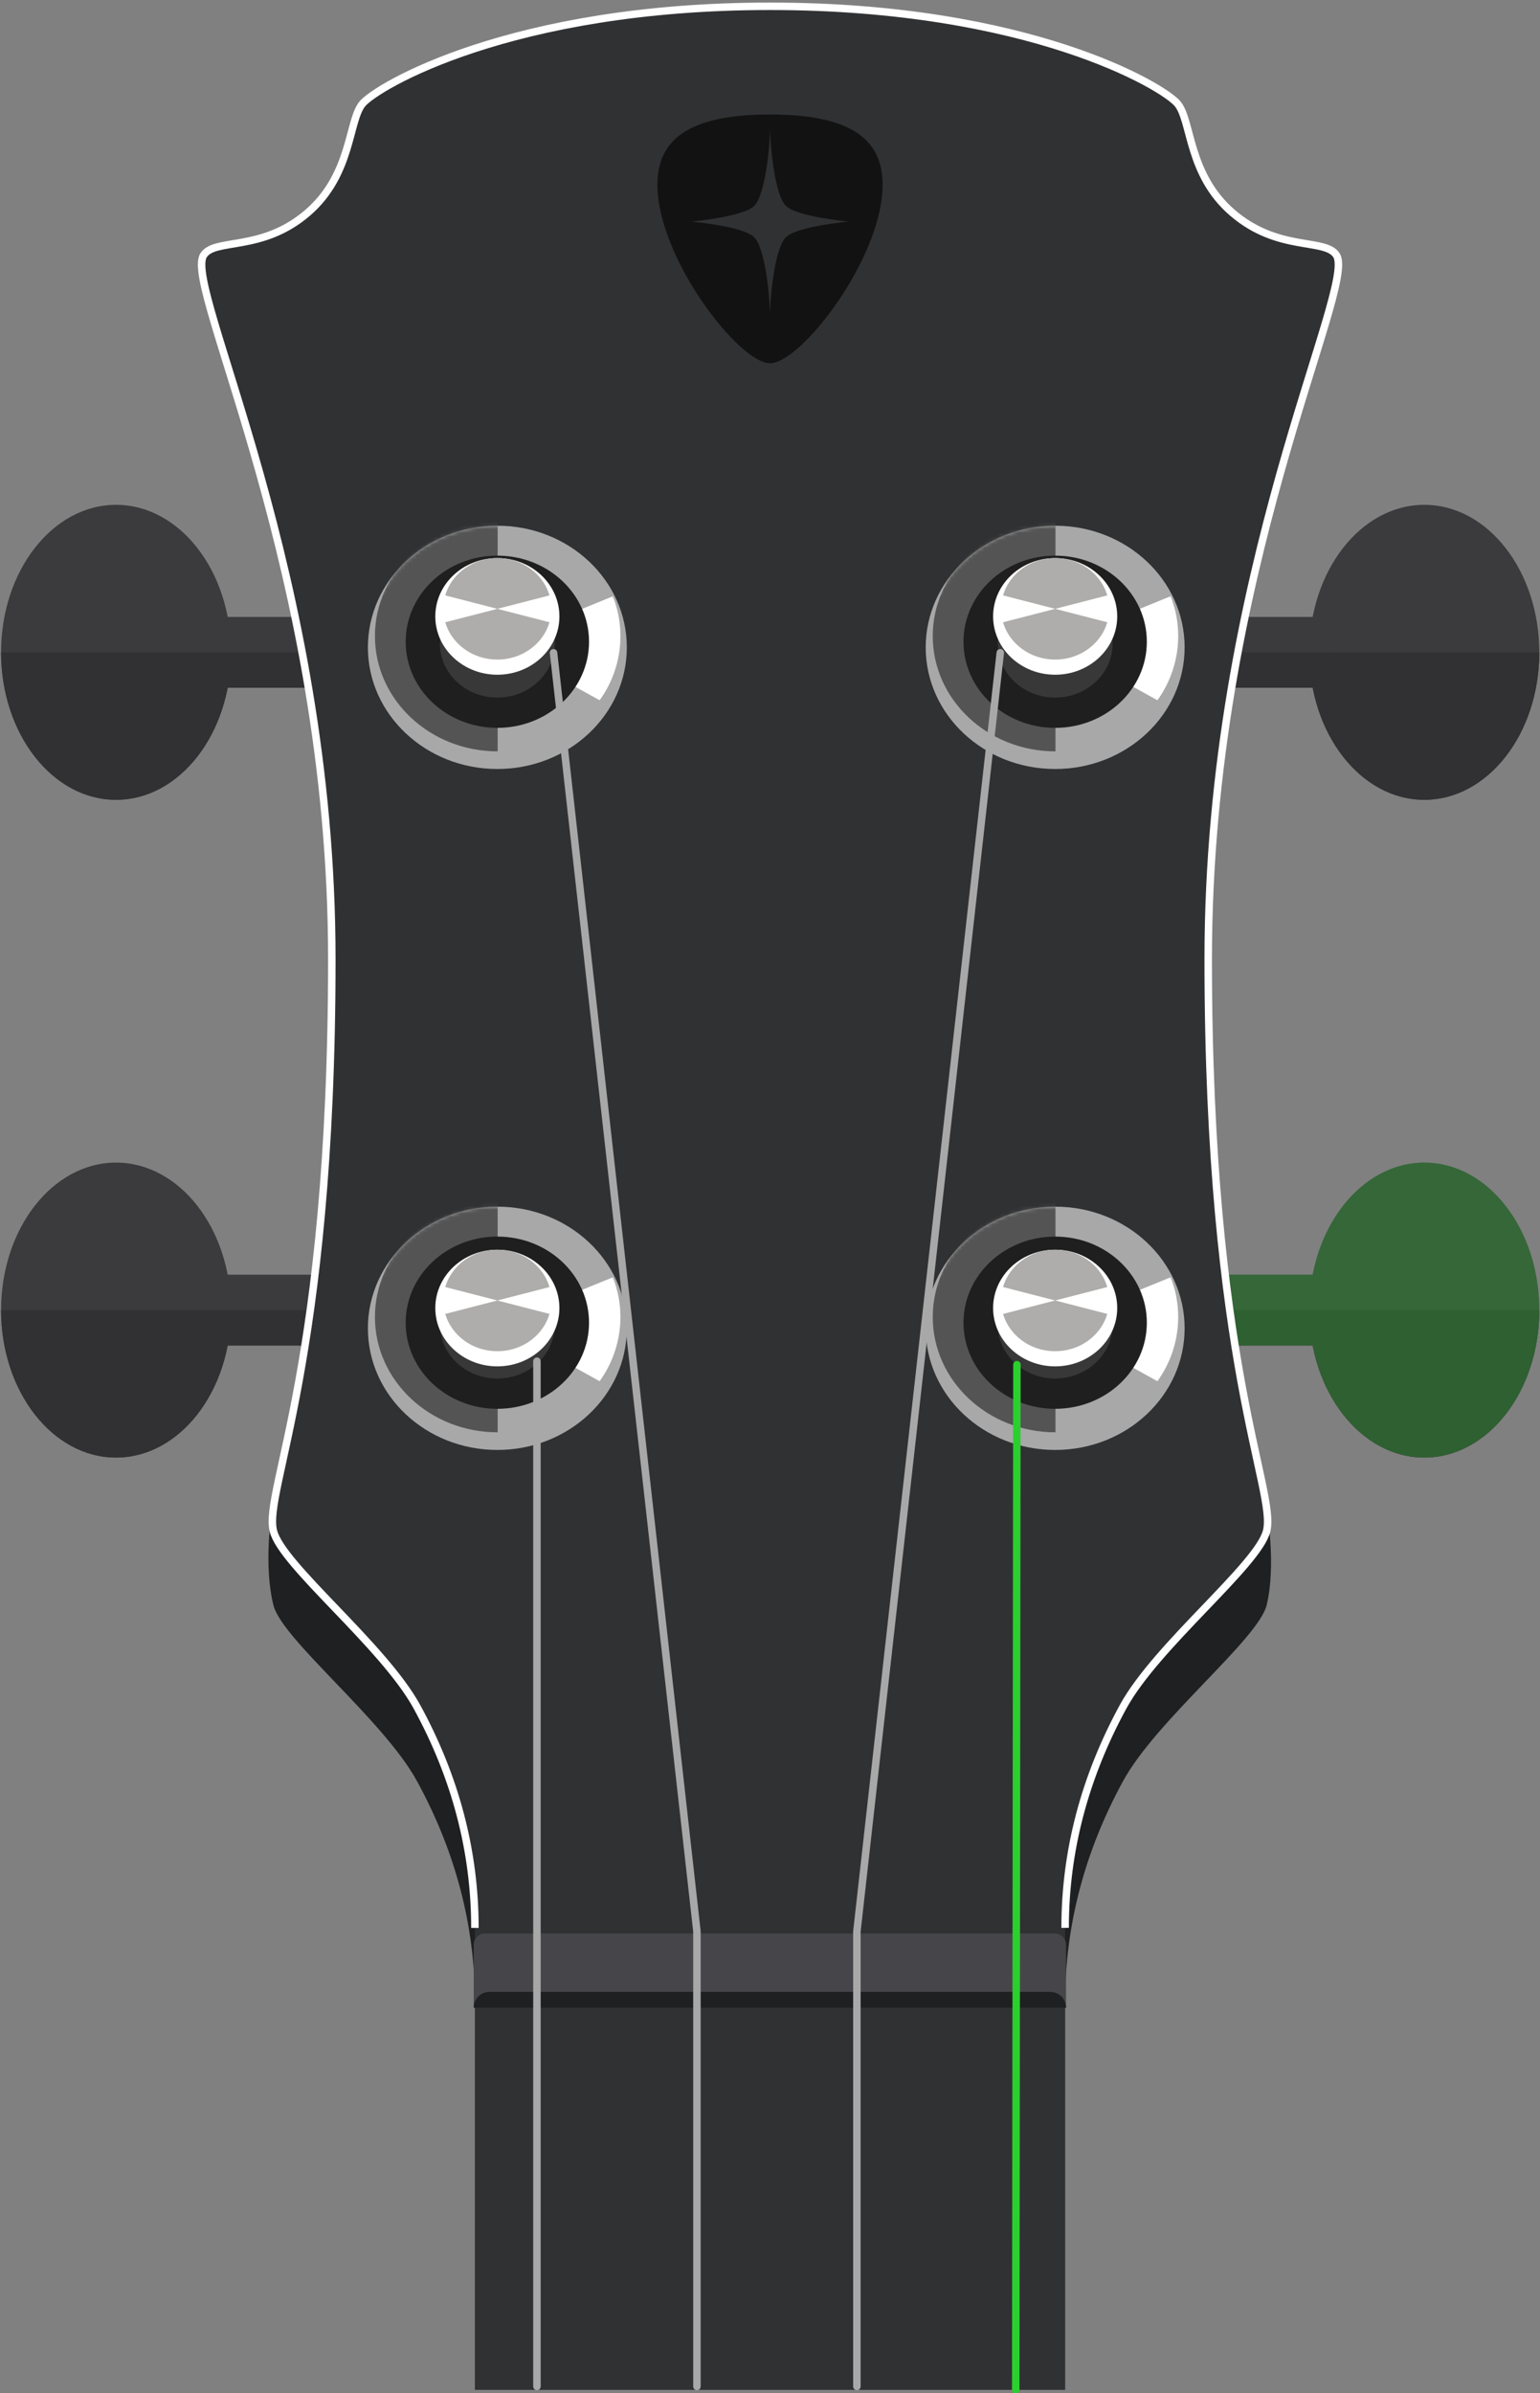<svg width="412" height="640" viewBox="0 0 412 640" fill="none" xmlns="http://www.w3.org/2000/svg">
<rect x="0" y="0" width="412" height="640" fill="#808080" stroke="none"/>
<g id="Ukulele 4" clip-path="url(#clip0_912_8535)">
<g id="&#208;&#154;&#208;&#190;&#208;&#187;&#208;&#186;&#208;&#184;">
<path id="Vector" d="M381.047 389.77C398.036 389.77 411.807 372.113 411.807 350.332C411.807 328.551 398.036 310.894 381.047 310.894C364.059 310.894 350.288 328.551 350.288 350.332C350.288 372.113 364.059 389.77 381.047 389.77Z" fill="#3B3B3D"/>
<path id="Vector_2" d="M381.047 389.778C398.036 389.778 411.816 372.115 411.816 350.332H350.288C350.288 372.115 364.059 389.778 381.047 389.778Z" fill="#313133"/>
<path id="Vector_3" d="M355.503 359.808V340.873H319.861V359.808H355.503Z" fill="#3B3B3D"/>
<path id="Vector_4" d="M355.503 359.799V350.332H319.861V359.799H355.503Z" fill="#313133"/>
<path id="Vector_5" d="M381.047 213.872C398.036 213.872 411.807 196.215 411.807 174.434C411.807 152.653 398.036 134.996 381.047 134.996C364.059 134.996 350.288 152.653 350.288 174.434C350.288 196.215 364.059 213.872 381.047 213.872Z" fill="#3B3B3D"/>
<path id="Vector_6" d="M381.047 213.889C398.036 213.889 411.816 196.235 411.816 174.443H350.288C350.288 196.217 364.059 213.889 381.047 213.889Z" fill="#313133"/>
<path id="Vector_7" d="M355.503 183.91V164.975H319.861V183.91H355.503Z" fill="#3B3B3D"/>
<path id="Vector_8" d="M355.503 183.901V174.434H319.861V183.901H355.503Z" fill="#313133"/>
<path id="Vector_9" d="M31.049 389.77C48.037 389.77 61.809 372.113 61.809 350.332C61.809 328.551 48.037 310.894 31.049 310.894C14.061 310.894 0.289 328.551 0.289 350.332C0.289 372.113 14.061 389.77 31.049 389.77Z" fill="#3B3B3D"/>
<path id="Vector_10" d="M31.049 389.778C14.052 389.778 0.28 372.115 0.28 350.332H61.809C61.809 372.115 48.037 389.778 31.049 389.778Z" fill="#313133"/>
<path id="Vector_11" d="M92.244 359.808V340.873H56.602V359.808H92.244Z" fill="#3B3B3D"/>
<path id="Vector_12" d="M92.244 359.808V350.34H56.602V359.808H92.244Z" fill="#313133"/>
<path id="Vector_13" d="M31.049 213.872C48.037 213.872 61.809 196.215 61.809 174.434C61.809 152.653 48.037 134.996 31.049 134.996C14.061 134.996 0.289 152.653 0.289 174.434C0.289 196.215 14.061 213.872 31.049 213.872Z" fill="#3B3B3D"/>
<path id="Vector_14" d="M31.049 213.889C14.052 213.889 0.28 196.235 0.28 174.443H61.809C61.809 196.217 48.037 213.889 31.049 213.889Z" fill="#313133"/>
<path id="Vector_15" d="M92.244 183.91V164.975H56.602V183.91H92.244Z" fill="#3B3B3D"/>
<path id="Vector_16" d="M92.244 183.91V174.443H56.602V183.91H92.244Z" fill="#313133"/>
</g>
<path id="4" opacity="0.3" d="M411.816 350.332C411.816 328.557 398.036 310.885 381.047 310.885C366.601 310.885 354.495 323.657 351.182 340.864H319.852V359.79H351.182C354.495 376.998 366.601 389.77 381.047 389.77C398.036 389.77 411.816 372.106 411.816 350.323V350.332Z" fill="#2BCF2E"/>
<g id="&#208;&#147;&#209;&#128;&#208;&#184;&#209;&#132;">
<path id="Vector_17" d="M72.626 405.171C72.626 405.171 70.478 418.373 73.135 429.216C75.387 438.386 102.571 459.845 111.556 476.29C121.829 495.084 127.054 514.86 127.054 535.39V639.038H284.955V535.39C284.955 514.833 290.215 495.066 300.453 476.29C309.438 459.845 336.613 438.386 338.875 429.216C341.504 418.373 338.875 403.471 338.875 403.471L72.626 405.171Z" fill="#1F2021"/>
<path id="Vector_18" d="M357.546 67.331C354.522 62.633 341.969 66.551 329.679 55.936C317.836 45.723 318.844 31.47 315.075 26.85C311.305 22.23 275.251 0.763 206 0.763C136.749 0.763 100.695 22.257 96.934 26.868C93.173 31.479 94.173 45.741 82.33 55.953C70.058 66.551 57.487 62.633 54.463 67.349C48.94 75.931 88.773 151.984 88.773 255.607C88.773 363.726 70.478 397.615 73.134 408.459C75.387 417.619 102.571 439.078 111.556 455.523C121.829 474.317 127.054 494.093 127.054 514.623V639.038H284.955V514.562C284.955 494.006 290.215 474.238 300.453 455.462C309.438 439.061 336.613 417.602 338.874 408.441C341.504 397.598 323.236 363.735 323.236 255.589C323.236 151.967 363.068 75.913 357.546 67.331Z" fill="#303133"/>
<path id="Vector_19" d="M175.88 49.396C175.88 37.852 183.498 30.62 206.009 30.62C228.52 30.62 236.129 37.852 236.129 49.396C236.129 68.918 214.345 97.136 206.009 97.136C197.673 97.136 175.88 68.918 175.88 49.396Z" fill="#121212"/>
<path id="Vector_20" d="M201.784 63.457C204.747 66.42 205.948 79.376 206.009 84.329C206.009 79.534 207.254 66.437 210.225 63.466C213.197 60.494 227.039 59.249 227.039 59.249C227.039 59.249 213.206 57.996 210.234 55.033C207.262 52.07 206.062 39.123 206 34.187C206 38.982 204.755 52.087 201.793 55.05C198.83 58.013 184.962 59.249 184.962 59.249C184.962 59.249 198.821 60.485 201.784 63.457Z" fill="#303133"/>
<path id="Vector_21" d="M133.059 205.641C152.187 205.641 167.693 191.076 167.693 173.11C167.693 155.144 152.187 140.58 133.059 140.58C113.931 140.58 98.424 155.144 98.424 173.11C98.424 191.076 113.931 205.641 133.059 205.641Z" fill="#A8A8A8"/>
<g id="Clip path group">
<mask id="mask0_912_8535" style="mask-type:luminance" maskUnits="userSpaceOnUse" x="98" y="140" width="70" height="66">
<g id="clip-path">
<path id="Vector_22" d="M133.059 205.641C152.187 205.641 167.693 191.076 167.693 173.11C167.693 155.144 152.187 140.58 133.059 140.58C113.931 140.58 98.424 155.144 98.424 173.11C98.424 191.076 113.931 205.641 133.059 205.641Z" fill="white"/>
</g>
</mask>
<g mask="url(#mask0_912_8535)">
<g id="Group">
<path id="Vector_23" d="M133.138 139.247C115.01 139.247 100.309 153.054 100.309 170.086C100.309 187.118 115.01 200.925 133.138 200.925V139.247Z" fill="#545454"/>
<path id="Vector_24" d="M133.138 172.137L160.417 187.258C163.292 183.293 165.125 178.669 165.747 173.81C166.369 168.952 165.76 164.015 163.976 159.453L133.146 172.058L133.138 172.137Z" fill="white"/>
</g>
</g>
</g>
<path id="Vector_25" d="M133.058 194.639C146.604 194.639 157.586 184.329 157.586 171.611C157.586 158.893 146.604 148.583 133.058 148.583C119.512 148.583 108.531 158.893 108.531 171.611C108.531 184.329 119.512 194.639 133.058 194.639Z" fill="#1F1F1F"/>
<path id="Vector_26" d="M133.059 186.54C141.55 186.54 148.434 180.072 148.434 172.093C148.434 164.115 141.55 157.647 133.059 157.647C124.567 157.647 117.683 164.115 117.683 172.093C117.683 180.072 124.567 186.54 133.059 186.54Z" fill="#383838"/>
<path id="Vector_27" d="M133.058 180.43C142.228 180.43 149.661 173.448 149.661 164.835C149.661 156.222 142.228 149.24 133.058 149.24C123.889 149.24 116.456 156.222 116.456 164.835C116.456 173.448 123.889 180.43 133.058 180.43Z" fill="white"/>
<path id="Vector_28" d="M133.059 176.38C141.042 176.38 147.514 170.305 147.514 162.81C147.514 155.316 141.042 149.24 133.059 149.24C125.075 149.24 118.604 155.316 118.604 162.81C118.604 170.305 125.075 176.38 133.059 176.38Z" fill="#AEADAB"/>
<path id="Vector_29" d="M118.112 158.962L133.058 162.81L118.112 166.658V158.962Z" fill="white"/>
<path id="Vector_30" d="M148.005 158.962L133.059 162.81L148.005 166.658V158.962Z" fill="white"/>
<path id="Vector_31" d="M133.059 387.736C152.187 387.736 167.693 373.172 167.693 355.206C167.693 337.239 152.187 322.675 133.059 322.675C113.931 322.675 98.424 337.239 98.424 355.206C98.424 373.172 113.931 387.736 133.059 387.736Z" fill="#A8A8A8"/>
<g id="Clip path group_2">
<mask id="mask1_912_8535" style="mask-type:luminance" maskUnits="userSpaceOnUse" x="98" y="322" width="70" height="66">
<g id="clip-path-2">
<path id="Vector_32" d="M133.059 387.736C152.187 387.736 167.693 373.172 167.693 355.206C167.693 337.239 152.187 322.675 133.059 322.675C113.931 322.675 98.424 337.239 98.424 355.206C98.424 373.172 113.931 387.736 133.059 387.736Z" fill="white"/>
</g>
</mask>
<g mask="url(#mask1_912_8535)">
<g id="Group_2">
<path id="Vector_33" d="M133.138 321.351C115.01 321.351 100.309 335.149 100.309 352.181C100.309 369.213 115.01 383.02 133.138 383.02V321.351Z" fill="#545454"/>
<path id="Vector_34" d="M133.138 354.232L160.417 369.354C164.03 364.356 165.977 358.348 165.984 352.181C165.985 348.545 165.304 344.942 163.976 341.557L133.138 354.145V354.232Z" fill="white"/>
</g>
</g>
</g>
<path id="Vector_35" d="M133.058 376.735C146.604 376.735 157.586 366.424 157.586 353.706C157.586 340.988 146.604 330.678 133.058 330.678C119.512 330.678 108.531 340.988 108.531 353.706C108.531 366.424 119.512 376.735 133.058 376.735Z" fill="#1F1F1F"/>
<path id="Vector_36" d="M133.059 368.635C141.55 368.635 148.434 362.167 148.434 354.188C148.434 346.21 141.55 339.742 133.059 339.742C124.567 339.742 117.683 346.21 117.683 354.188C117.683 362.167 124.567 368.635 133.059 368.635Z" fill="#383838"/>
<path id="Vector_37" d="M133.058 365.383C142.228 365.383 149.661 358.401 149.661 349.788C149.661 341.175 142.228 334.193 133.058 334.193C123.889 334.193 116.456 341.175 116.456 349.788C116.456 358.401 123.889 365.383 133.058 365.383Z" fill="white"/>
<path id="Vector_38" d="M133.059 361.333C141.042 361.333 147.514 355.257 147.514 347.763C147.514 340.269 141.042 334.193 133.059 334.193C125.075 334.193 118.604 340.269 118.604 347.763C118.604 355.257 125.075 361.333 133.059 361.333Z" fill="#AEADAB"/>
<path id="Vector_39" d="M118.112 343.915L133.058 347.763L118.112 351.62V343.915Z" fill="white"/>
<path id="Vector_40" d="M148.005 343.915L133.059 347.763L148.005 351.62V343.915Z" fill="white"/>
<path id="Vector_41" d="M282.29 205.641C301.418 205.641 316.924 191.076 316.924 173.11C316.924 155.144 301.418 140.58 282.29 140.58C263.162 140.58 247.656 155.144 247.656 173.11C247.656 191.076 263.162 205.641 282.29 205.641Z" fill="#A8A8A8"/>
<g id="Clip path group_3">
<mask id="mask2_912_8535" style="mask-type:luminance" maskUnits="userSpaceOnUse" x="247" y="140" width="70" height="66">
<g id="clip-path-3">
<path id="Vector_42" d="M282.29 205.641C301.418 205.641 316.924 191.076 316.924 173.11C316.924 155.144 301.418 140.58 282.29 140.58C263.162 140.58 247.656 155.144 247.656 173.11C247.656 191.076 263.162 205.641 282.29 205.641Z" fill="white"/>
</g>
</mask>
<g mask="url(#mask2_912_8535)">
<g id="Group_3">
<path id="Vector_43" d="M282.369 139.247C264.241 139.247 249.541 153.054 249.541 170.086C249.541 187.118 264.241 200.925 282.369 200.925V139.247Z" fill="#545454"/>
<path id="Vector_44" d="M282.369 172.137L309.649 187.258C313.26 182.25 315.204 176.234 315.206 170.06C315.208 166.421 314.527 162.814 313.199 159.427L282.369 172.032V172.137Z" fill="white"/>
</g>
</g>
</g>
<path id="Vector_45" d="M282.29 194.639C295.836 194.639 306.818 184.329 306.818 171.611C306.818 158.893 295.836 148.583 282.29 148.583C268.744 148.583 257.763 158.893 257.763 171.611C257.763 184.329 268.744 194.639 282.29 194.639Z" fill="#1F1F1F"/>
<path id="Vector_46" d="M282.29 186.54C290.782 186.54 297.666 180.072 297.666 172.093C297.666 164.115 290.782 157.647 282.29 157.647C273.798 157.647 266.915 164.115 266.915 172.093C266.915 180.072 273.798 186.54 282.29 186.54Z" fill="#383838"/>
<path id="Vector_47" d="M282.29 180.43C291.46 180.43 298.893 173.448 298.893 164.835C298.893 156.222 291.46 149.24 282.29 149.24C273.121 149.24 265.688 156.222 265.688 164.835C265.688 173.448 273.121 180.43 282.29 180.43Z" fill="white"/>
<path id="Vector_48" d="M282.29 176.38C290.273 176.38 296.745 170.305 296.745 162.81C296.745 155.316 290.273 149.24 282.29 149.24C274.307 149.24 267.835 155.316 267.835 162.81C267.835 170.305 274.307 176.38 282.29 176.38Z" fill="#AEADAB"/>
<path id="Vector_49" d="M267.353 158.962L282.29 162.81L267.353 166.658V158.962Z" fill="white"/>
<path id="Vector_50" d="M297.236 158.962L282.29 162.81L297.236 166.658V158.962Z" fill="white"/>
<path id="Vector_51" d="M282.29 387.736C301.418 387.736 316.924 373.172 316.924 355.206C316.924 337.239 301.418 322.675 282.29 322.675C263.162 322.675 247.656 337.239 247.656 355.206C247.656 373.172 263.162 387.736 282.29 387.736Z" fill="#A8A8A8"/>
<g id="Clip path group_4">
<mask id="mask3_912_8535" style="mask-type:luminance" maskUnits="userSpaceOnUse" x="247" y="322" width="70" height="66">
<g id="clip-path-4">
<path id="Vector_52" d="M282.29 387.736C301.418 387.736 316.924 373.172 316.924 355.206C316.924 337.239 301.418 322.675 282.29 322.675C263.162 322.675 247.656 337.239 247.656 355.206C247.656 373.172 263.162 387.736 282.29 387.736Z" fill="white"/>
</g>
</mask>
<g mask="url(#mask3_912_8535)">
<g id="Group_4">
<path id="Vector_53" d="M282.369 321.351C264.241 321.351 249.541 335.149 249.541 352.181C249.541 369.213 264.241 383.02 282.369 383.02V321.351Z" fill="#545454"/>
<path id="Vector_54" d="M282.369 354.232L309.649 369.354C313.254 364.353 315.198 358.346 315.206 352.181C315.208 348.545 314.527 344.942 313.199 341.557L282.369 354.145V354.232Z" fill="white"/>
</g>
</g>
</g>
<path id="Vector_55" d="M282.29 376.735C295.836 376.735 306.818 366.424 306.818 353.706C306.818 340.988 295.836 330.678 282.29 330.678C268.744 330.678 257.763 340.988 257.763 353.706C257.763 366.424 268.744 376.735 282.29 376.735Z" fill="#1F1F1F"/>
<path id="Vector_56" d="M282.29 368.635C290.782 368.635 297.666 362.167 297.666 354.188C297.666 346.21 290.782 339.742 282.29 339.742C273.798 339.742 266.915 346.21 266.915 354.188C266.915 362.167 273.798 368.635 282.29 368.635Z" fill="#383838"/>
<path id="Vector_57" d="M282.29 365.383C291.46 365.383 298.893 358.401 298.893 349.788C298.893 341.175 291.46 334.193 282.29 334.193C273.121 334.193 265.688 341.175 265.688 349.788C265.688 358.401 273.121 365.383 282.29 365.383Z" fill="white"/>
<path id="Vector_58" d="M282.29 361.333C290.273 361.333 296.745 355.257 296.745 347.763C296.745 340.269 290.273 334.193 282.29 334.193C274.307 334.193 267.835 340.269 267.835 347.763C267.835 355.257 274.307 361.333 282.29 361.333Z" fill="#AEADAB"/>
<path id="Vector_59" d="M267.353 343.915L282.29 347.763L267.353 351.62V343.915Z" fill="white"/>
<path id="Vector_60" d="M297.236 343.915L282.29 347.763L297.236 351.62V343.915Z" fill="white"/>
<path id="Vector_61" d="M129.736 517.034H282.168C282.565 517.034 282.958 517.112 283.325 517.264C283.692 517.416 284.025 517.639 284.306 517.919C284.587 518.2 284.81 518.534 284.962 518.901C285.114 519.268 285.192 519.661 285.192 520.058V536.915H126.738V520.058C126.738 519.26 127.053 518.495 127.615 517.929C128.176 517.362 128.939 517.041 129.736 517.034Z" fill="#46464A"/>
<path id="Vector_62" d="M130.92 532.655H281.01C282.119 532.655 283.183 533.095 283.967 533.879C284.751 534.664 285.192 535.727 285.192 536.836V536.906H126.738V536.836C126.738 535.727 127.179 534.664 127.963 533.879C128.747 533.095 129.811 532.655 130.92 532.655Z" fill="#1F2021"/>
<path id="Vector_63" d="M284.955 515.526C284.955 494.97 290.215 475.203 300.453 456.426C309.438 439.981 336.613 418.522 338.874 409.37C341.504 398.527 323.236 364.664 323.236 256.518C323.236 152.896 363.068 76.816 357.546 68.261C354.522 63.562 341.969 67.48 329.679 56.865C317.836 46.661 318.844 32.434 315.075 27.788C311.305 23.142 275.251 1.683 206 1.683C136.749 1.683 100.695 23.177 96.934 27.788C93.173 32.399 94.173 46.661 82.33 56.874C70.058 67.472 57.487 63.553 54.463 68.269C48.94 76.851 88.773 152.905 88.773 256.527C88.773 364.646 70.478 398.536 73.134 409.379C75.387 418.539 102.571 439.999 111.556 456.443C121.829 475.238 127.054 495.014 127.054 515.544" stroke="white" stroke-width="2" stroke-miterlimit="10"/>
</g>
<g id="&#208;&#161;&#209;&#130;&#209;&#128;&#209;&#131;&#208;&#189;&#209;&#139;">
<path id="Vector_64" d="M229.248 638.162V516.482L267.607 174.557" stroke="#A8A8A8" stroke-width="2" stroke-miterlimit="10" stroke-linecap="round"/>
<path id="Vector_65" d="M143.648 364.007V638.162" stroke="#A8A8A8" stroke-width="2" stroke-miterlimit="10" stroke-linecap="round"/>
<path id="Vector_66" d="M186.452 638.162V516.482L148.092 174.557" stroke="#A8A8A8" stroke-width="2" stroke-miterlimit="10" stroke-linecap="round"/>
</g>
<path id="4_2" d="M272.06 364.927L271.745 639.038" stroke="#2BCF2E" stroke-width="2" stroke-miterlimit="10" stroke-linecap="round"/>
</g>
<defs>
<clipPath id="clip0_912_8535">
<rect width="412" height="639.915" fill="white"/>
</clipPath>
</defs>
</svg>
